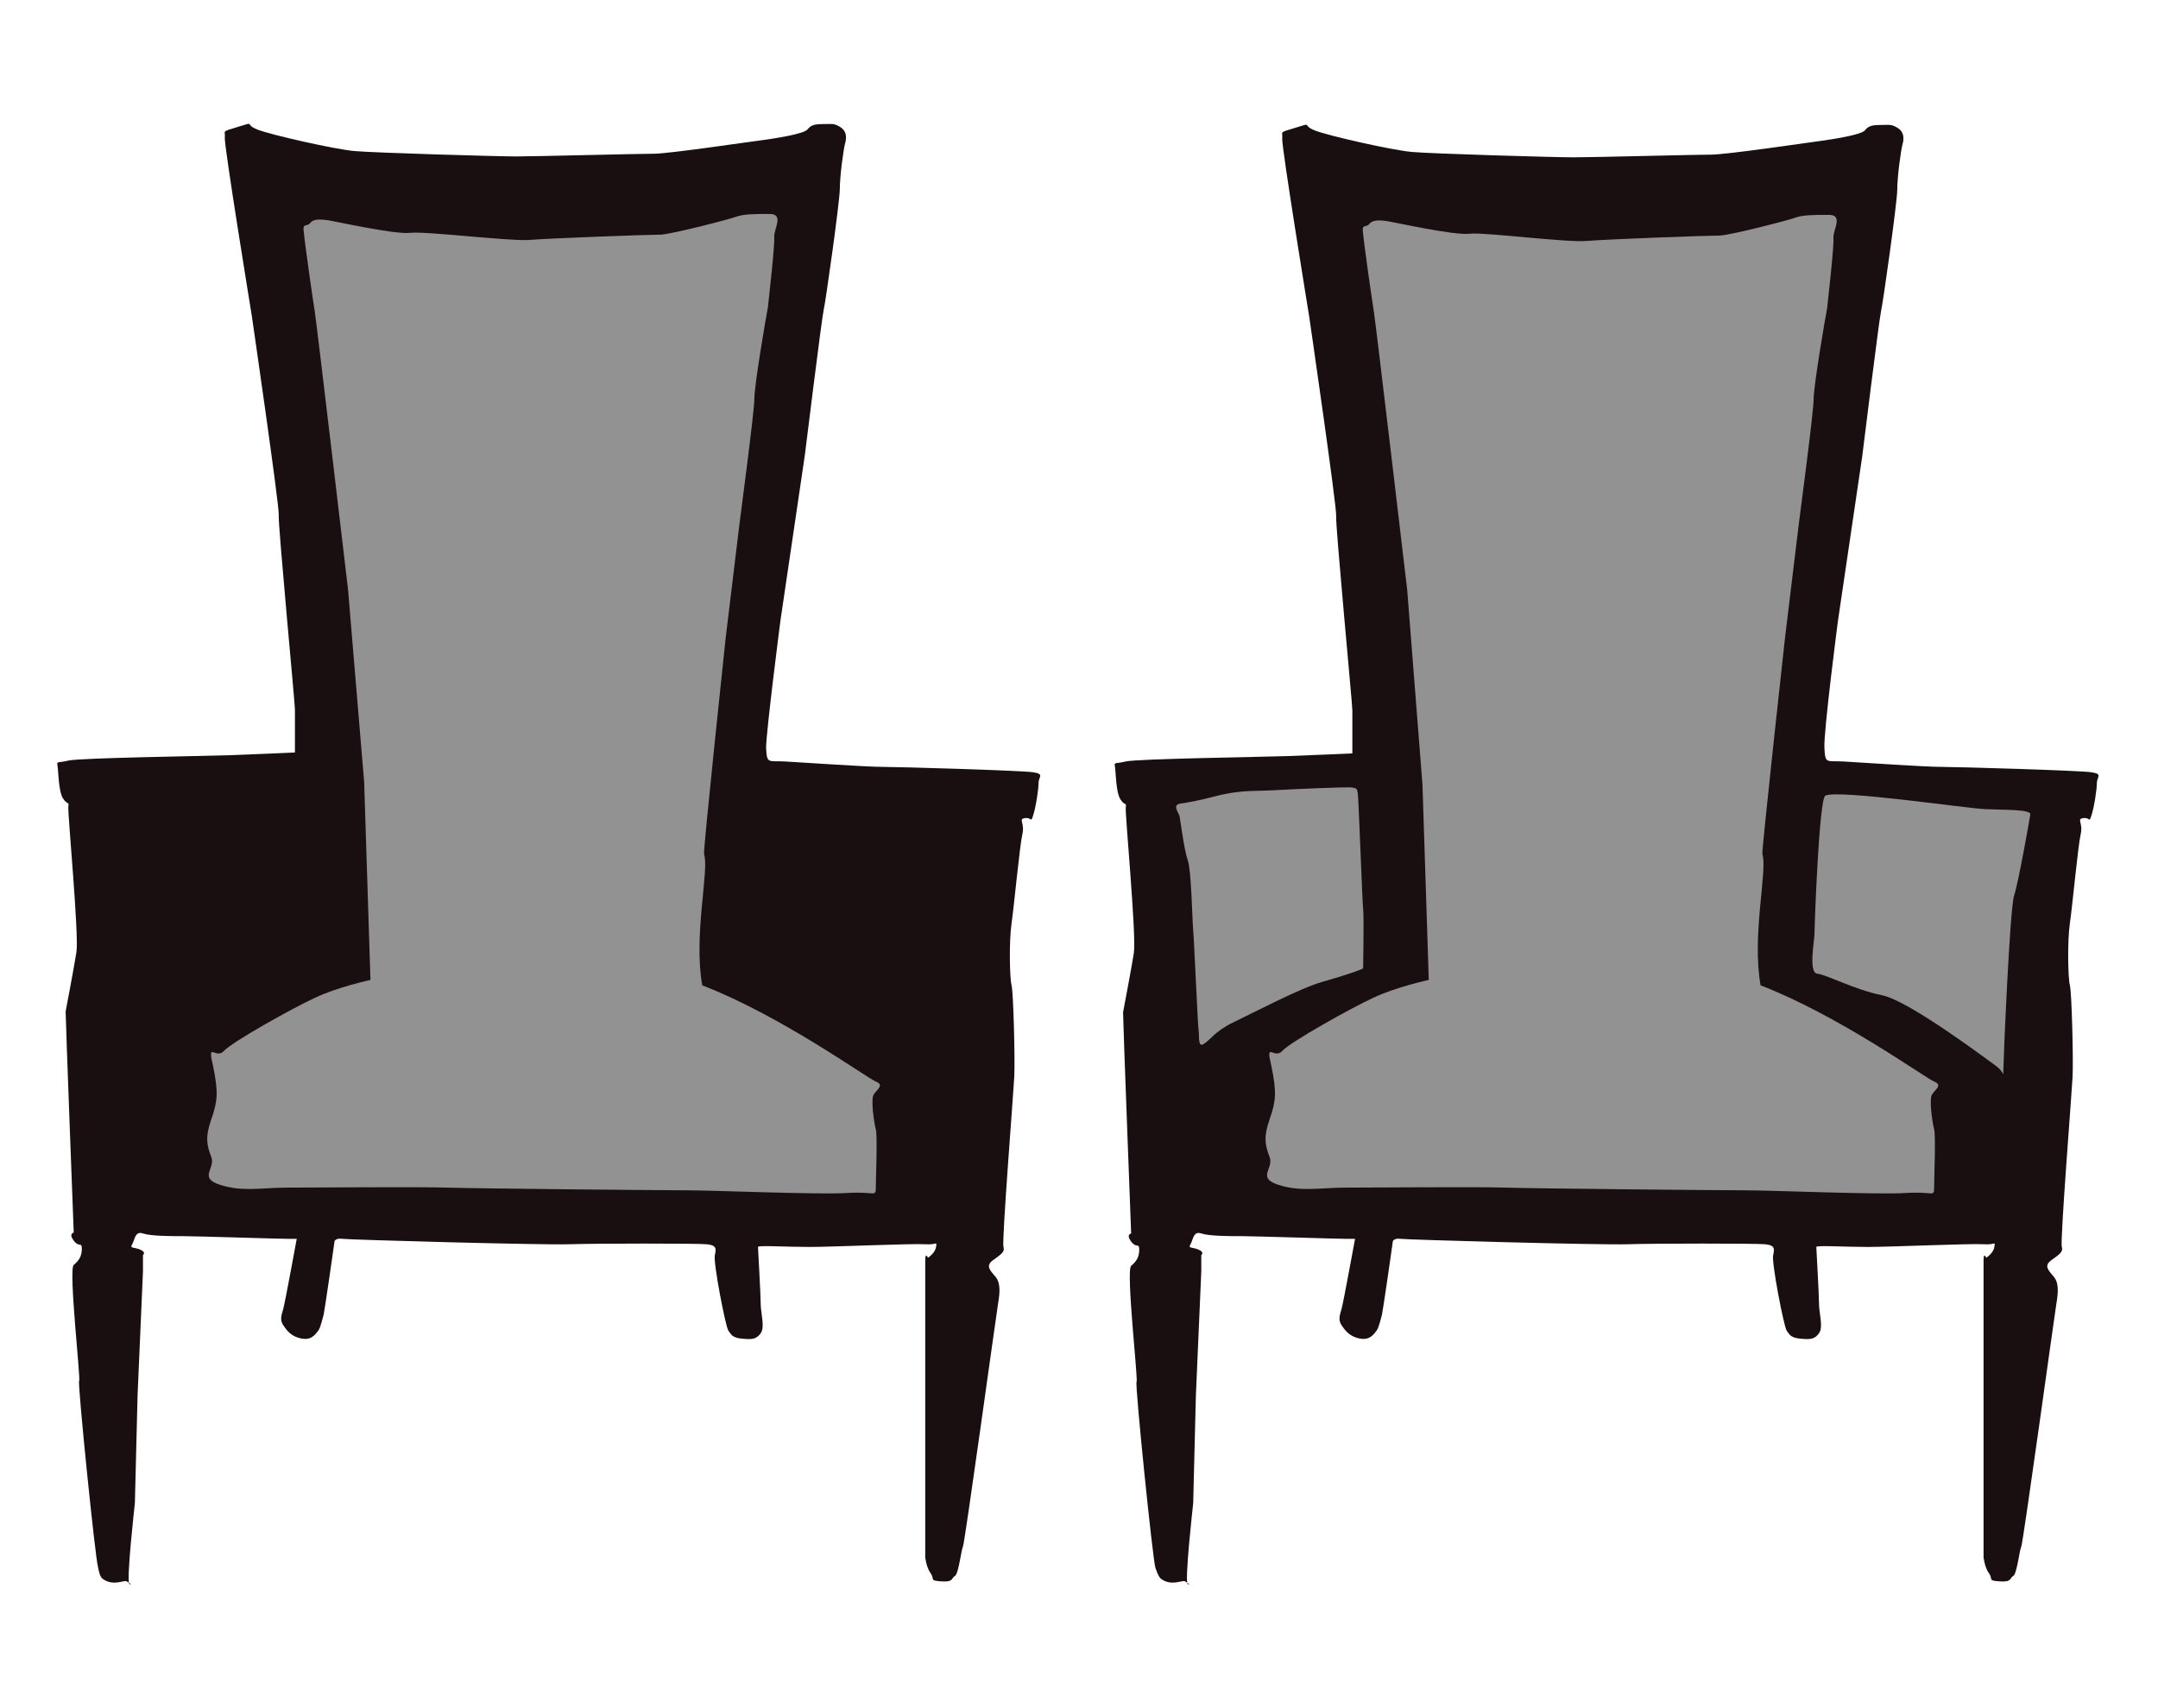 <?xml version="1.0" encoding="utf-8"?>
<!-- Generator: Adobe Illustrator 21.1.0, SVG Export Plug-In . SVG Version: 6.00 Build 0)  -->
<svg version="1.1" xmlns="http://www.w3.org/2000/svg" xmlns:xlink="http://www.w3.org/1999/xlink" x="0px" y="0px"
	 viewBox="0 0 240 190" style="enable-background:new 0 0 240 190;" xml:space="preserve">
<style type="text/css">
	.st0{display:none;}
	.st1{display:inline;}
	.st2{fill-rule:evenodd;clip-rule:evenodd;fill:#282827;}
	.st3{fill-rule:evenodd;clip-rule:evenodd;fill:#A80B0B;}
	.st4{fill-rule:evenodd;clip-rule:evenodd;fill:#AE2024;}
	.st5{fill-rule:evenodd;clip-rule:evenodd;fill:none;stroke:#3F4040;stroke-miterlimit:10;}
	.st6{opacity:0.53;fill-rule:evenodd;clip-rule:evenodd;fill:#660000;}
	.st7{fill:none;stroke:#3F4040;stroke-miterlimit:10;}
	.st8{fill-rule:evenodd;clip-rule:evenodd;fill:#939292;}
	.st9{fill-rule:evenodd;clip-rule:evenodd;fill:#1A0F10;}
</style>
<g id="Layer_1" class="st0">
	<g class="st1">
		<path class="st2" d="M132.2,172.9c1.2,0.9,2.1,0.7,2.4,0.5c1-0.5,1.1-0.9,1.1-1.7c0-2.4,0-7,0-7l0.3-11.6l0.6-13.3V138
			c0,0,0-0.4-0.3-0.6c-0.6-0.4-1.2-0.1-0.9-0.6s0.3-1.4,1.2-1.2s3,0.3,4.4,0.3c1.4,0,10.4,0.3,11.3,0.3c1,0,0.9,0,0.9,0
			s-1.2,6.9-1.5,7.5c-0.2,0.6-0.4,1.1,0,1.7c0.4,0.6,0.8,1.2,2,1.5s1.5-0.7,1.7-0.9c0.2-0.2,0.5-1.3,0.6-1.7
			c0.1-0.4,1.2-7.7,1.2-7.8c0-0.1,0.2-0.3,0.9-0.3c0.7,0.1,21.5,0.7,24.4,0.6c2.9-0.1,13.8-0.1,14.8,0c1,0.1,1.1,0.4,0.9,1.2
			s1.1,7.8,1.5,8.1c0.3,0.4,0.4,0.8,1.5,0.9c1,0.1,1.5,0.1,2-0.6c0.5-0.7,0-2.1,0-3.2c0-1-0.3-5.9-0.3-6.1c0-0.2,3,0,5.5,0
			c2.5,0,11.2-0.4,12.5-0.3c1.2,0.1,1.2-0.3,1.2,0.3s-0.7,1.1-0.7,1.1s-0.4,0.2-0.4,0.4c0,0.9,0,31.9,0,31.9s-0.1,1.1,0.3,1.7
			c0.4,0.6,0.6,0.8,1.4,0.9c1.3,0.2,1.5-0.5,1.8-0.8c0.3-0.3,0.5-2.4,0.5-3c0-0.5,3.5-25,3.8-26.1c0.2-1.1,0.3-2.3-0.3-2.9
			c-0.6-0.6-1.1-1.2-0.3-1.7c0.8-0.5,1.2-1.2,1.1-1.9c0-0.6,1.1-16,1.2-17.8s-0.1-9.2-0.3-9.9s-0.2-4.7,0-6.7c0.2-2,0.8-8.3,1.2-9.6
			c0.3-1.2-0.5-1.6,0.3-1.7c0.8-0.1,0.6,0.5,0.9-0.3c0.3-0.8,0.6-2.8,0.6-3.5c0-0.7,0.7-0.9-0.6-1.2c-1.2-0.2-14.5-0.6-16.2-0.6
			c-1.7,0-8.6-0.5-10.4-0.6s-1.9,0.3-2-1.5c-0.1-1.7,1.5-13.6,1.5-13.6l2.6-17.7c0,0,1.8-14.9,2-15.7s1.7-11.7,1.7-13.1
			c0-1.4,0.4-4.2,0.6-4.9c0.2-0.7,0.1-1.4-0.6-1.7c-0.7-0.4-0.8-0.3-1.7-0.3s-1.3,0.1-1.7,0.6c-0.4,0.5-3.4,1-4.9,1.2
			c-1.5,0.2-9.9,1.4-11.6,1.5S178.6,20,176.5,20c-2,0-15.3-0.4-17.4-0.6s-9-1.8-10.4-2.3c-1.5-0.6-0.1-0.8-2-0.3
			c-1.9,0.6-1.3,0.4-1.5,1.2c-0.1,0.7,2.9,19.1,2.9,19.1s3,20.6,2.9,21.5c-0.1,0.9,1.7,20.2,1.7,20.9c0,0.7,0,4.6,0,4.6
			s-4.2,0.2-7,0.3c-2.8,0.1-16.2,0.3-17.4,0.6c-1.2,0.3-1.3,0-1.2,0.6c0.1,0.6,0.1,2.7,0.6,3.5s0.7,0.3,0.6,0.9s1.2,13.8,0.9,15.7
			c-0.3,1.8-1.2,6.4-1.2,6.4c0,1.1,0.8,22.2,0.8,22.2s0,1.7-0.1,2.3c-0.1,0.9,1.1,0.3,1,1c0,0.8-0.3,1.3-0.9,1.7
			c-0.6,0.5,0.8,12.3,0.6,12.5c-0.2,0.2,1.7,19.1,2,20S132.1,172.8,132.2,172.9z"/>
		<path class="st3" d="M134.8,88.5c2.9-0.5,3.5-0.8,5.3-1.1c1.8-0.3,2.8-0.2,4.4-0.3c1.6-0.1,7.6-0.3,8-0.3c0.5,0.1,0.5,0.1,0.6,0.6
			c0.1,0.5,0.5,11.2,0.6,11.9c0,0.7,0,6,0,6.1c0,0.1-1.8,0.8-4.2,1.4s-7.2,3.2-9.1,4.2c-2,0.9-2.4,1.8-3,2.2
			c-0.6,0.4-0.5-0.7-0.6-1.4c-0.1-0.7-0.4-9.3-0.6-10.3c-0.1-1-0.2-6.2-0.6-7.2c-0.4-1-0.8-4-0.8-4.4
			C134.7,89.5,134,88.7,134.8,88.5z"/>
		<path class="st3" d="M201.9,87.7c1.3-0.6,14.4,1.3,16.4,1.4c1.9,0.1,4.8,0,4.7,0.6c-0.1,0.5-1.2,6.9-1.7,8.3
			c-0.5,1.4-1.1,17.3-1.1,18c0,0.7,0.1,0.1-0.8-0.6s-8.8-6.7-11.6-7.2c-2.8-0.6-5.7-2.1-6.7-2.2c-0.9-0.1-0.3-3.4-0.3-4.2
			C200.8,101.1,201.3,88,201.9,87.7z"/>
		<path class="st4" d="M157.3,106.3c0,0-4.2,0.8-7,2c-2.8,1.1-10.5,4.9-11.5,5.9c-1,1-2.1-1.2-1.4,1.7c0.7,2.9,0.5,3.8-0.3,5.9
			s-0.5,2.9,0,4.2c0.5,1.3-1.7,2.3,1.1,3.1c2.8,0.8,5.4,0.3,8.4,0.3c3,0,16.9-0.1,20.1,0c3.2,0.1,26.9,0.3,30.2,0.3
			c3.3,0,16.6,0.5,20.1,0.3s3.7,0.5,3.6-0.6c0-1,0.3-5.8,0-6.4c-0.3-0.7-0.6-3.5-0.3-3.9c0.3-0.5,1.4-1,0.3-1.4
			c-1.1-0.4-11.9-7.3-21.8-10.6c-1.1-5.6,0.8-12.7,0.3-14.5c-0.1-0.3,2.8-23.8,2.8-23.8s1.6-11.5,1.7-12.3s2-12.8,2-14.3
			c0-1.5,1.5-9.1,1.7-10.1c0.2-1,0.9-7,0.8-7.8s1.2-2.5-0.6-2.5c-1.8,0-3.3,0-4.2,0.3c-0.9,0.3-7.9,1.9-9.5,2
			c-1.6,0-14.1,0.4-16.8,0.6c-2.7,0.1-12.9-1-14.8-0.8s-9.5-1.3-10.3-1.4c-0.9-0.1-1.8-0.2-2.2,0.3c-0.4,0.5-1-0.1-0.8,1.1
			c0.1,1.2,1.2,7.5,1.4,8.7c0.2,1.2,4.2,30.8,4.2,30.8l2,21.5L157.3,106.3z"/>
		<path class="st5" d="M158.3,106.2c0,0-3.5,0.7-6.4,1.9c-2.7,1-4.4,1.9-7.7,3.7c-0.6,0.3-3.7,1.5-3.8,4.5c-0.2,2.9,0.1,2.7,0.2,4.8
			c0.1,2.5,0,2.6,0,3.9c0,1.1,0.2,1.9,0.4,2.4c0.1,0.2,0.3,0.5,0.6,0.5c3.6,0.3,6.5,0.1,9.3,0.1c2.8,0,13.1,0.1,16.1,0.2
			c3,0.1,24.4,0.3,27.5,0.3s14.9,0.1,18.1,0c2.5,0,3.1-0.2,3.1-0.4c-0.1-1.5-0.2-4.6-0.2-5.8c0-0.9,0-3.4-0.1-4.1
			c0-0.9,0.3-1.8-0.7-2.2c-1-0.4-9.5-6.3-18.4-9.5c-1-5.4,0.8-12.3,0.3-14.1c-0.1-0.3,2.5-23.1,2.5-23.1s1.5-11.1,1.5-12
			c0.1-0.8,1.8-12.4,1.8-13.9c0-1.5,1.4-8.8,1.5-9.8c0.1-1,0.8-6.8,0.8-7.6s1.1-2.4-0.5-2.4c-1.6,0-3,0-3.8,0.3
			c-0.9,0.3-7.2,1.9-8.6,1.9s-12.8,0.4-15.3,0.5c-2.4,0.1-11.7-1-13.5-0.8s-8.6-1.3-9.4-1.4c-0.8-0.1-1.7-0.2-2,0.3
			c-0.4,0.5-0.9-0.1-0.8,1.1c0.1,1.2,1.1,7.2,1.3,8.4c0.2,1.2,3.8,29.9,3.8,29.9l1.8,20.9L158.3,106.2z"/>
		<path class="st6" d="M215.5,127.5c0,0.5-0.4,0.9-0.9,0.9l-72.9-0.6c-0.5,0-0.9-0.4-0.9-0.9l-0.3-8.7c0-0.4,0.3-0.7,0.7-0.7H214
			c0.6,0,1.2,0.5,1.2,1.1L215.5,127.5z"/>
		<line class="st7" x1="142.7" y1="121.3" x2="212.4" y2="121.3"/>
		<line class="st7" x1="160.5" y1="106.1" x2="193.6" y2="106.3"/>
		<line class="st7" x1="143" y1="124.8" x2="212.7" y2="124.8"/>
	</g>
	<g class="st1">
		<path class="st2" d="M14.1,172.9c1.2,0.9,2.1,0.7,2.4,0.5c1-0.5,1.1-0.9,1.1-1.7c0-2.4,0-7,0-7l0.3-11.6l0.6-13.3V138
			c0,0,0-0.4-0.3-0.6c-0.6-0.4-1.2-0.1-0.9-0.6c0.3-0.5,0.3-1.4,1.2-1.2c0.8,0.3,3,0.3,4.4,0.3c1.4,0,10.4,0.3,11.3,0.3
			c1,0,0.9,0,0.9,0s-1.2,6.9-1.5,7.5c-0.2,0.6-0.4,1.1,0,1.7c0.4,0.6,0.8,1.2,2,1.5s1.5-0.7,1.7-0.9c0.2-0.2,0.5-1.3,0.6-1.7
			s1.2-7.7,1.2-7.8c0-0.1,0.2-0.3,0.9-0.3c0.7,0.1,21.5,0.7,24.4,0.6c2.9-0.1,13.8-0.1,14.8,0c1,0.1,1.1,0.4,0.9,1.2
			c-0.2,0.8,1.1,7.8,1.5,8.1c0.3,0.4,0.4,0.8,1.5,0.9c1,0.1,1.5,0.1,2-0.6c0.5-0.7,0-2.1,0-3.2c0-1-0.3-5.9-0.3-6.1c0-0.2,3,0,5.5,0
			s11.2-0.4,12.5-0.3s1.2-0.3,1.2,0.3c-0.1,0.6-0.7,1.1-0.7,1.1s-0.4,0.2-0.4,0.4c0,0.9,0,31.9,0,31.9s-0.1,1.1,0.3,1.7
			c0.4,0.6,0.6,0.8,1.4,0.9c1.3,0.2,1.5-0.5,1.8-0.8c0.3-0.3,0.5-2.4,0.5-3c0-0.5,3.5-25,3.8-26.1c0.2-1.1,0.3-2.3-0.3-2.9
			c-0.6-0.6-1.1-1.2-0.3-1.7s1.2-1.2,1.1-1.9c0-0.6,1.1-16,1.2-17.8c0.1-1.9-0.1-9.2-0.3-9.9s-0.2-4.7,0-6.7c0.2-2,0.8-8.3,1.2-9.6
			s-0.5-1.6,0.3-1.7c0.8-0.1,0.6,0.5,0.9-0.3c0.3-0.8,0.6-2.8,0.6-3.5c0-0.7,0.7-0.9-0.6-1.2c-1.2-0.2-14.5-0.6-16.2-0.6
			s-8.6-0.5-10.4-0.6s-1.9,0.3-2-1.5c-0.1-1.7,1.5-13.6,1.5-13.6l2.6-17.7c0,0,1.8-14.9,2-15.7c0.2-0.8,1.7-11.7,1.7-13.1
			c0-1.4,0.4-4.2,0.6-4.9c0.2-0.7,0.1-1.4-0.6-1.7c-0.7-0.4-0.8-0.3-1.7-0.3c-0.9,0-1.3,0.1-1.7,0.6c-0.4,0.5-3.4,1-4.9,1.2
			s-9.9,1.4-11.6,1.5c-1.7,0-12.8,0.3-14.8,0.3c-2,0-15.3-0.4-17.4-0.6c-2.1-0.2-9-1.8-10.4-2.3c-1.5-0.6-0.1-0.8-2-0.3
			s-1.3,0.4-1.5,1.2c-0.1,0.7,2.9,19.1,2.9,19.1s3,20.6,2.9,21.5c-0.1,0.9,1.7,20.2,1.7,20.9c0,0.7,0,4.6,0,4.6s-4.2,0.2-7,0.3
			c-2.8,0.1-16.2,0.3-17.4,0.6s-1.3,0-1.2,0.6c0.1,0.6,0.1,2.7,0.6,3.5s0.7,0.3,0.6,0.9c-0.1,0.6,1.2,13.8,0.9,15.7
			c-0.3,1.8-1.2,6.4-1.2,6.4c0,1.1,0.8,22.2,0.8,22.2s0,1.7-0.1,2.3c-0.1,0.9,1.1,0.3,1,1c0,0.8-0.3,1.3-0.9,1.7
			c-0.6,0.5,0.8,12.3,0.6,12.5c-0.2,0.2,1.7,19.1,2,20C13.8,172.6,14,172.8,14.1,172.9z"/>
		<path class="st3" d="M16.7,88.5c2.9-0.5,3.5-0.8,5.3-1.1c1.8-0.3,2.8-0.2,4.4-0.3s7.6-0.3,8-0.3S35,87,35,87.4
			c0.1,0.5,0.5,11.2,0.6,11.9c0,0.7,0,6,0,6.1c0,0.1-1.8,0.8-4.2,1.4s-7.2,3.2-9.1,4.2c-2,0.9-2.4,1.8-3,2.2s-0.5-0.7-0.6-1.4
			s-0.4-9.3-0.6-10.3c-0.1-1-0.2-6.2-0.6-7.2c-0.4-1-0.8-4-0.8-4.4C16.7,89.5,15.9,88.7,16.7,88.5z"/>
		<path class="st3" d="M83.9,87.7c1.3-0.6,14.4,1.3,16.4,1.4s4.8,0,4.7,0.6c-0.1,0.5-1.2,6.9-1.7,8.3c-0.5,1.4-1.1,17.3-1.1,18
			c0,0.7,0.1,0.1-0.8-0.6c-0.9-0.7-8.8-6.7-11.6-7.2c-2.8-0.6-5.7-2.1-6.7-2.2c-0.9-0.1-0.3-3.4-0.3-4.2
			C82.8,101.1,83.2,88,83.9,87.7z"/>
		<path class="st4" d="M39.2,106.3c0,0-4.2,0.8-7,2c-2.8,1.1-10.5,4.9-11.5,5.9c-1,1-2.1-1.2-1.4,1.7c0.7,2.9,0.5,3.8-0.3,5.9
			s-0.5,2.9,0,4.2s-1.7,2.3,1.1,3.1s5.4,0.3,8.4,0.3s16.9-0.1,20.1,0c3.2,0.1,26.9,0.3,30.2,0.3c3.3,0,16.6,0.5,20.1,0.3
			s3.7,0.5,3.6-0.6c0-1,0.3-5.8,0-6.4c-0.3-0.7-0.6-3.5-0.3-3.9c0.3-0.5,1.4-1,0.3-1.4c-1.1-0.4-11.9-7.3-21.8-10.6
			c-1.1-5.6,0.8-12.7,0.3-14.5C81.1,92,84,68.5,84,68.5s1.6-11.5,1.7-12.3s2-12.8,2-14.3c0-1.5,1.5-9.1,1.7-10.1
			c0.2-1,0.9-7,0.8-7.8c0-0.9,1.2-2.5-0.6-2.5c-1.8,0-3.3,0-4.2,0.3c-0.9,0.3-7.9,1.9-9.5,2s-14.1,0.4-16.8,0.6s-12.9-1-14.8-0.8
			s-9.5-1.3-10.3-1.4c-0.9-0.1-1.8-0.2-2.2,0.3c-0.4,0.5-1-0.1-0.8,1.1s1.2,7.5,1.4,8.7c0.2,1.2,4.2,30.8,4.2,30.8l2,21.5
			L39.2,106.3z"/>
		<path class="st5" d="M40.3,106.2c0,0-3.5,0.7-6.4,1.9c-2.7,1-4.4,1.9-7.7,3.7c-0.6,0.3-3.7,1.5-3.8,4.5c-0.2,2.9,0.1,2.7,0.2,4.8
			c0.1,2.5,0,2.6,0,3.9c0,1.1,0.2,1.9,0.4,2.4c0.1,0.2,0.3,0.5,0.6,0.5c3.6,0.3,6.5,0.1,9.3,0.1c2.8,0,13.1,0.1,16.1,0.2
			c3,0.1,24.4,0.3,27.5,0.3s14.9,0.1,18.1,0c2.5,0,3.1-0.2,3.1-0.4c-0.1-1.5-0.2-4.6-0.2-5.8c0-0.9,0-3.4-0.1-4.1
			c0-0.9,0.3-1.8-0.7-2.2c-1-0.4-9.5-6.3-18.4-9.5c-1-5.4,0.8-12.3,0.3-14.1c-0.1-0.3,2.5-23.1,2.5-23.1s1.5-11.1,1.5-12
			c0.1-0.8,1.8-12.4,1.8-13.9c0-1.5,1.4-8.8,1.5-9.8c0.1-1,0.8-6.8,0.8-7.6s1.1-2.4-0.5-2.4c-1.6,0-3,0-3.8,0.3
			c-0.9,0.3-7.2,1.9-8.6,1.9c-1.5,0-12.8,0.4-15.3,0.5c-2.4,0.1-11.7-1-13.5-0.8s-8.6-1.3-9.4-1.4c-0.8-0.1-1.7-0.2-2,0.3
			c-0.4,0.5-0.9-0.1-0.8,1.1c0.1,1.2,1.1,7.2,1.3,8.4c0.2,1.2,3.8,29.9,3.8,29.9l1.8,20.9L40.3,106.2z"/>
		<path class="st6" d="M97.5,127.5c0,0.5-0.4,0.9-0.9,0.9l-72.9-0.6c-0.5,0-0.9-0.4-0.9-0.9l-0.3-8.7c0-0.4,0.3-0.7,0.7-0.7h72.7
			c0.6,0,1.2,0.5,1.2,1.1L97.5,127.5z"/>
		<line class="st7" x1="24.7" y1="121.3" x2="94.4" y2="121.3"/>
		<line class="st7" x1="42.4" y1="106.1" x2="75.6" y2="106.3"/>
		<line class="st7" x1="25" y1="124.8" x2="94.7" y2="124.8"/>
	</g>
</g>
<g id="Layer_2">
	<path class="st8" d="M28.5,91.9c3.2-0.5,3.8-0.9,5.7-1.2c1.9-0.3,3.1-0.2,4.8-0.3s8.2-0.4,8.7-0.3c0.5,0.1,0.5,0.1,0.6,0.6
		c0.1,0.5,0.5,12.1,0.6,12.9c0.1,0.8,0,6.5,0,6.6s-2,0.8-4.5,1.5c-2.5,0.7-7.8,3.5-9.9,4.5c-2.1,1-2.6,2-3.3,2.4
		c-0.7,0.5-0.5-0.8-0.6-1.5c-0.1-0.7-0.5-10.1-0.6-11.1c-0.1-1-0.2-6.7-0.6-7.8s-0.8-4.3-0.9-4.8C28.5,92.9,27.7,92.1,28.5,91.9z"/>
	<g>
		<path class="st9" d="M11.4,175.6c1.2,0.9,2.4,0.1,2.7,0.3c0.3,0.2,0.7,0.4,0.3,0.3c-0.4-0.1,0.6-9,0.6-9l0.3-12l0.6-13.8v-1.8
			c0,0,0.4-0.3-0.3-0.6s-1.2-0.1-0.9-0.6s0.3-1.5,1.2-1.2c0.9,0.3,3.1,0.3,4.5,0.3c1.4,0,10.7,0.3,11.7,0.3c1,0,0.9,0,0.9,0
			s-1.3,7.1-1.5,7.8c-0.2,0.7-0.4,1.2,0,1.8c0.4,0.6,0.9,1.3,2.1,1.5c1.2,0.2,1.6-0.7,1.8-0.9s0.5-1.4,0.6-1.8
			c0.1-0.4,1.2-8,1.2-8.1s0.2-0.4,0.9-0.3s22.3,0.7,25.2,0.6c3-0.1,14.3-0.1,15.3,0c1,0.1,1.1,0.4,0.9,1.2c-0.2,0.8,1.2,8,1.5,8.4
			s0.4,0.8,1.5,0.9c1.1,0.1,1.6,0.1,2.1-0.6c0.5-0.7,0-2.2,0-3.3c0-1-0.3-6.1-0.3-6.3c0-0.2,3.1,0,5.7,0c2.6,0,11.6-0.4,12.9-0.3
			c1.3,0.1,1.3-0.4,1.2,0.3c-0.1,0.7-0.9,1.2-0.9,1.2s-0.3-0.7-0.3,0.3c0,1,0,33,0,33s0.1,1.1,0.6,1.8c0.5,0.7-0.2,0.8,1.2,0.9
			c1.4,0.1,1.1-0.4,1.5-0.6c0.4-0.2,0.7-2.9,0.9-3.3c0.2-0.4,3.7-25.8,3.9-27s0.3-2.3-0.3-3c-0.6-0.7-1.1-1.2-0.3-1.8
			c0.8-0.6,1.4-0.9,1.2-1.5c-0.2-0.6,1.1-17,1.2-18.9c0.1-2-0.1-9.5-0.3-10.2c-0.2-0.7-0.3-4.8,0-6.9c0.3-2.1,0.9-8.6,1.2-9.9
			c0.3-1.3-0.5-1.7,0.3-1.8c0.8-0.1,0.6,0.6,0.9-0.3c0.3-0.9,0.6-2.9,0.6-3.6c0-0.7,0.7-1-0.6-1.2c-1.3-0.2-15-0.6-16.8-0.6
			s-8.9-0.5-10.8-0.6c-1.9-0.1-2,0.3-2.1-1.5C85.2,81.4,86.8,69,86.8,69l2.7-18.3c0,0,1.9-15.4,2.1-16.2s1.8-12.1,1.8-13.5
			c0-1.4,0.4-4.4,0.6-5.1c0.2-0.7,0.1-1.4-0.6-1.8s-0.8-0.3-1.8-0.3s-1.4,0.1-1.8,0.6c-0.4,0.5-3.6,1-5.1,1.2
			c-1.6,0.2-10.3,1.5-12,1.5s-13.2,0.3-15.3,0.3c-2.1,0-15.8-0.4-18-0.6c-2.2-0.2-9.3-1.8-10.8-2.4c-1.5-0.6-0.1-0.9-2.1-0.3
			s-1.4,0.4-1.5,1.2c-0.1,0.8,3,19.8,3,19.8s3.1,21.3,3,22.2c-0.1,0.9,1.8,20.9,1.8,21.6c0,0.7,0,4.8,0,4.8s-4.3,0.2-7.2,0.3
			c-2.9,0.1-16.8,0.3-18,0.6c-1.2,0.3-1.3,0-1.2,0.6c0.1,0.6,0.1,2.8,0.6,3.6s0.7,0.3,0.6,0.9c-0.1,0.6,1.2,14.3,0.9,16.2
			s-1.2,6.6-1.2,6.6c0,1.1,0.9,24.6,0.9,24.6s-0.6,0.1,0,0.9c0.6,0.8,0.9,0.1,0.9,0.9s-0.3,1.3-0.9,1.8c-0.6,0.5,0.8,12.8,0.6,12.9
			s1.8,19.8,2.1,20.7C11.1,175.4,11.3,175.5,11.4,175.6z"/>
		<path class="st8" d="M41.2,109c0,0-3.7,0.8-6.2,2c-2.4,1.1-9.2,4.9-10.1,5.9c-0.9,1-1.9-1.2-1.2,1.7c0.6,2.9,0.5,3.9-0.2,5.9
			c-0.7,2-0.5,2.9,0,4.2c0.5,1.3-1.5,2.3,1,3.1c2.5,0.8,4.7,0.3,7.4,0.3s14.9-0.1,17.8,0s23.7,0.3,26.7,0.3c3,0,14.7,0.5,17.8,0.3
			c3.1-0.2,3.2,0.5,3.2-0.6c0-1,0.2-5.8,0-6.5c-0.2-0.7-0.6-3.5-0.2-3.9c0.3-0.5,1.2-1,0.2-1.4c-1-0.4-10.5-7.3-19.3-10.7
			c-1-5.6,0.8-12.8,0.2-14.6C78.2,94.5,80.7,71,80.7,71s1.4-11.5,1.5-12.4c0.1-0.9,1.7-12.8,1.7-14.3c0-1.5,1.3-9.1,1.5-10.1
			c0.1-1,0.8-7,0.7-7.9c0-0.9,1.1-2.5-0.5-2.5s-2.9,0-3.7,0.3c-0.8,0.3-7,1.9-8.4,2c-1.4,0-12.4,0.4-14.8,0.6
			c-2.4,0.1-11.4-1-13.1-0.8c-1.7,0.2-8.4-1.3-9.1-1.4c-0.8-0.1-1.6-0.2-2,0.3c-0.4,0.5-0.9-0.1-0.7,1.1c0.1,1.2,1,7.5,1.2,8.7
			c0.2,1.2,3.7,30.9,3.7,30.9L40.5,87L41.2,109z"/>
	</g>
	<g>
		<path class="st9" d="M129.1,175.6c1.2,0.9,2.4,0.1,2.7,0.3c0.3,0.2,0.7,0.4,0.3,0.3c-0.4-0.1,0.6-9,0.6-9l0.3-12l0.6-13.8v-1.8
			c0,0,0.4-0.3-0.3-0.6s-1.2-0.1-0.9-0.6s0.3-1.5,1.2-1.2c0.9,0.3,3.1,0.3,4.5,0.3c1.4,0,10.7,0.3,11.7,0.3c1,0,0.9,0,0.9,0
			s-1.3,7.1-1.5,7.8s-0.4,1.2,0,1.8c0.4,0.6,0.9,1.3,2.1,1.5c1.2,0.2,1.6-0.7,1.8-0.9c0.2-0.2,0.5-1.4,0.6-1.8
			c0.1-0.4,1.2-8,1.2-8.1s0.2-0.4,0.9-0.3s22.3,0.7,25.2,0.6s14.3-0.1,15.3,0s1.1,0.4,0.9,1.2c-0.2,0.8,1.2,8,1.5,8.4
			s0.4,0.8,1.5,0.9s1.6,0.1,2.1-0.6c0.5-0.7,0-2.2,0-3.3c0-1-0.3-6.1-0.3-6.3c0-0.2,3.1,0,5.7,0c2.6,0,11.6-0.4,12.9-0.3
			c1.3,0.1,1.3-0.4,1.2,0.3c-0.1,0.7-0.9,1.2-0.9,1.2s-0.3-0.7-0.3,0.3c0,1,0,33,0,33s0.1,1.1,0.6,1.8s-0.2,0.8,1.2,0.9
			c1.4,0.1,1.1-0.4,1.5-0.6c0.4-0.2,0.7-2.9,0.9-3.3c0.2-0.4,3.7-25.8,3.9-27c0.2-1.2,0.3-2.3-0.3-3c-0.6-0.7-1.1-1.2-0.3-1.8
			c0.8-0.6,1.4-0.9,1.2-1.5c-0.2-0.6,1.1-17,1.2-18.9c0.1-2-0.1-9.5-0.3-10.2c-0.2-0.7-0.3-4.8,0-6.9c0.3-2.1,0.9-8.6,1.2-9.9
			s-0.5-1.7,0.3-1.8s0.6,0.6,0.9-0.3c0.3-0.9,0.6-2.9,0.6-3.6s0.7-1-0.6-1.2c-1.3-0.2-15-0.6-16.8-0.6c-1.8,0-8.9-0.5-10.8-0.6
			c-1.9-0.1-2,0.3-2.1-1.5c-0.1-1.8,1.5-14.1,1.5-14.1l2.7-18.3c0,0,1.9-15.4,2.1-16.2s1.8-12.1,1.8-13.5c0-1.4,0.4-4.4,0.6-5.1
			c0.2-0.7,0.1-1.4-0.6-1.8s-0.8-0.3-1.8-0.3s-1.4,0.1-1.8,0.6c-0.4,0.5-3.6,1-5.1,1.2s-10.3,1.5-12,1.5c-1.7,0-13.2,0.3-15.3,0.3
			c-2.1,0-15.8-0.4-18-0.6s-9.3-1.8-10.8-2.4c-1.5-0.6-0.1-0.9-2.1-0.3c-2,0.6-1.4,0.4-1.5,1.2c-0.1,0.8,3,19.8,3,19.8
			s3.1,21.3,3,22.2c-0.1,0.9,1.8,20.9,1.8,21.6s0,4.8,0,4.8s-4.3,0.2-7.2,0.3c-2.9,0.1-16.8,0.3-18,0.6c-1.2,0.3-1.3,0-1.2,0.6
			c0.1,0.6,0.1,2.8,0.6,3.6c0.5,0.8,0.7,0.3,0.6,0.9c-0.1,0.6,1.2,14.3,0.9,16.2c-0.3,1.9-1.2,6.6-1.2,6.6c0,1.1,0.9,24.6,0.9,24.6
			s-0.6,0.1,0,0.9s0.9,0.1,0.9,0.9c0,0.8-0.3,1.3-0.9,1.8c-0.6,0.5,0.8,12.8,0.6,12.9c-0.2,0.2,1.8,19.8,2.1,20.7
			S129,175.5,129.1,175.6z"/>
		<path class="st8" d="M131.2,89.4c3.2-0.5,3.8-0.9,5.7-1.2c1.9-0.3,3.1-0.2,4.8-0.3c1.7-0.1,8.2-0.4,8.7-0.3s0.5,0.1,0.6,0.6
			c0.1,0.5,0.5,12.1,0.6,12.9c0.1,0.8,0,6.5,0,6.6s-2,0.8-4.5,1.5c-2.5,0.7-7.8,3.5-9.9,4.5s-2.6,2-3.3,2.4
			c-0.7,0.5-0.5-0.8-0.6-1.5c-0.1-0.7-0.5-10.1-0.6-11.1c-0.1-1-0.2-6.7-0.6-7.8c-0.4-1.1-0.8-4.3-0.9-4.8
			C131.2,90.5,130.3,89.6,131.2,89.4z"/>
		<path class="st8" d="M203,88.5c1.4-0.7,15.6,1.4,17.7,1.5c2.1,0.1,5.2,0,5.1,0.6c-0.1,0.6-1.3,7.5-1.8,9
			c-0.5,1.5-1.2,18.7-1.2,19.5s0.1,0.1-0.9-0.6c-1-0.7-9.6-7.2-12.6-7.8c-3-0.6-6.2-2.3-7.2-2.4c-1-0.1-0.3-3.7-0.3-4.5
			C201.8,103,202.3,88.9,203,88.5z"/>
		<path class="st8" d="M158.9,109c0,0-3.7,0.8-6.2,2c-2.4,1.1-9.2,4.9-10.1,5.9c-0.9,1-1.9-1.2-1.2,1.7c0.6,2.9,0.5,3.9-0.2,5.9
			c-0.7,2-0.5,2.9,0,4.2c0.5,1.3-1.5,2.3,1,3.1c2.5,0.8,4.7,0.3,7.4,0.3s14.9-0.1,17.8,0s23.7,0.3,26.7,0.3c3,0,14.7,0.5,17.8,0.3
			c3.1-0.2,3.2,0.5,3.2-0.6s0.2-5.8,0-6.5c-0.2-0.7-0.6-3.5-0.2-3.9c0.3-0.5,1.2-1,0.2-1.4s-10.5-7.3-19.3-10.7
			c-1-5.6,0.8-12.8,0.2-14.6c-0.1-0.3,2.5-23.9,2.5-23.9s1.4-11.5,1.5-12.4c0.1-0.9,1.7-12.8,1.7-14.3c0-1.5,1.3-9.1,1.5-10.1
			c0.1-1,0.8-7,0.7-7.9c0-0.9,1.1-2.5-0.5-2.5c-1.6,0-2.9,0-3.7,0.3c-0.8,0.3-7,1.9-8.4,2c-1.4,0-12.4,0.4-14.8,0.6
			s-11.4-1-13.1-0.8c-1.7,0.2-8.4-1.3-9.1-1.4s-1.6-0.2-2,0.3c-0.4,0.5-0.9-0.1-0.7,1.1c0.1,1.2,1,7.5,1.2,8.7s3.7,30.9,3.7,30.9
			l1.7,21.7L158.9,109z"/>
	</g>
</g>
</svg>

